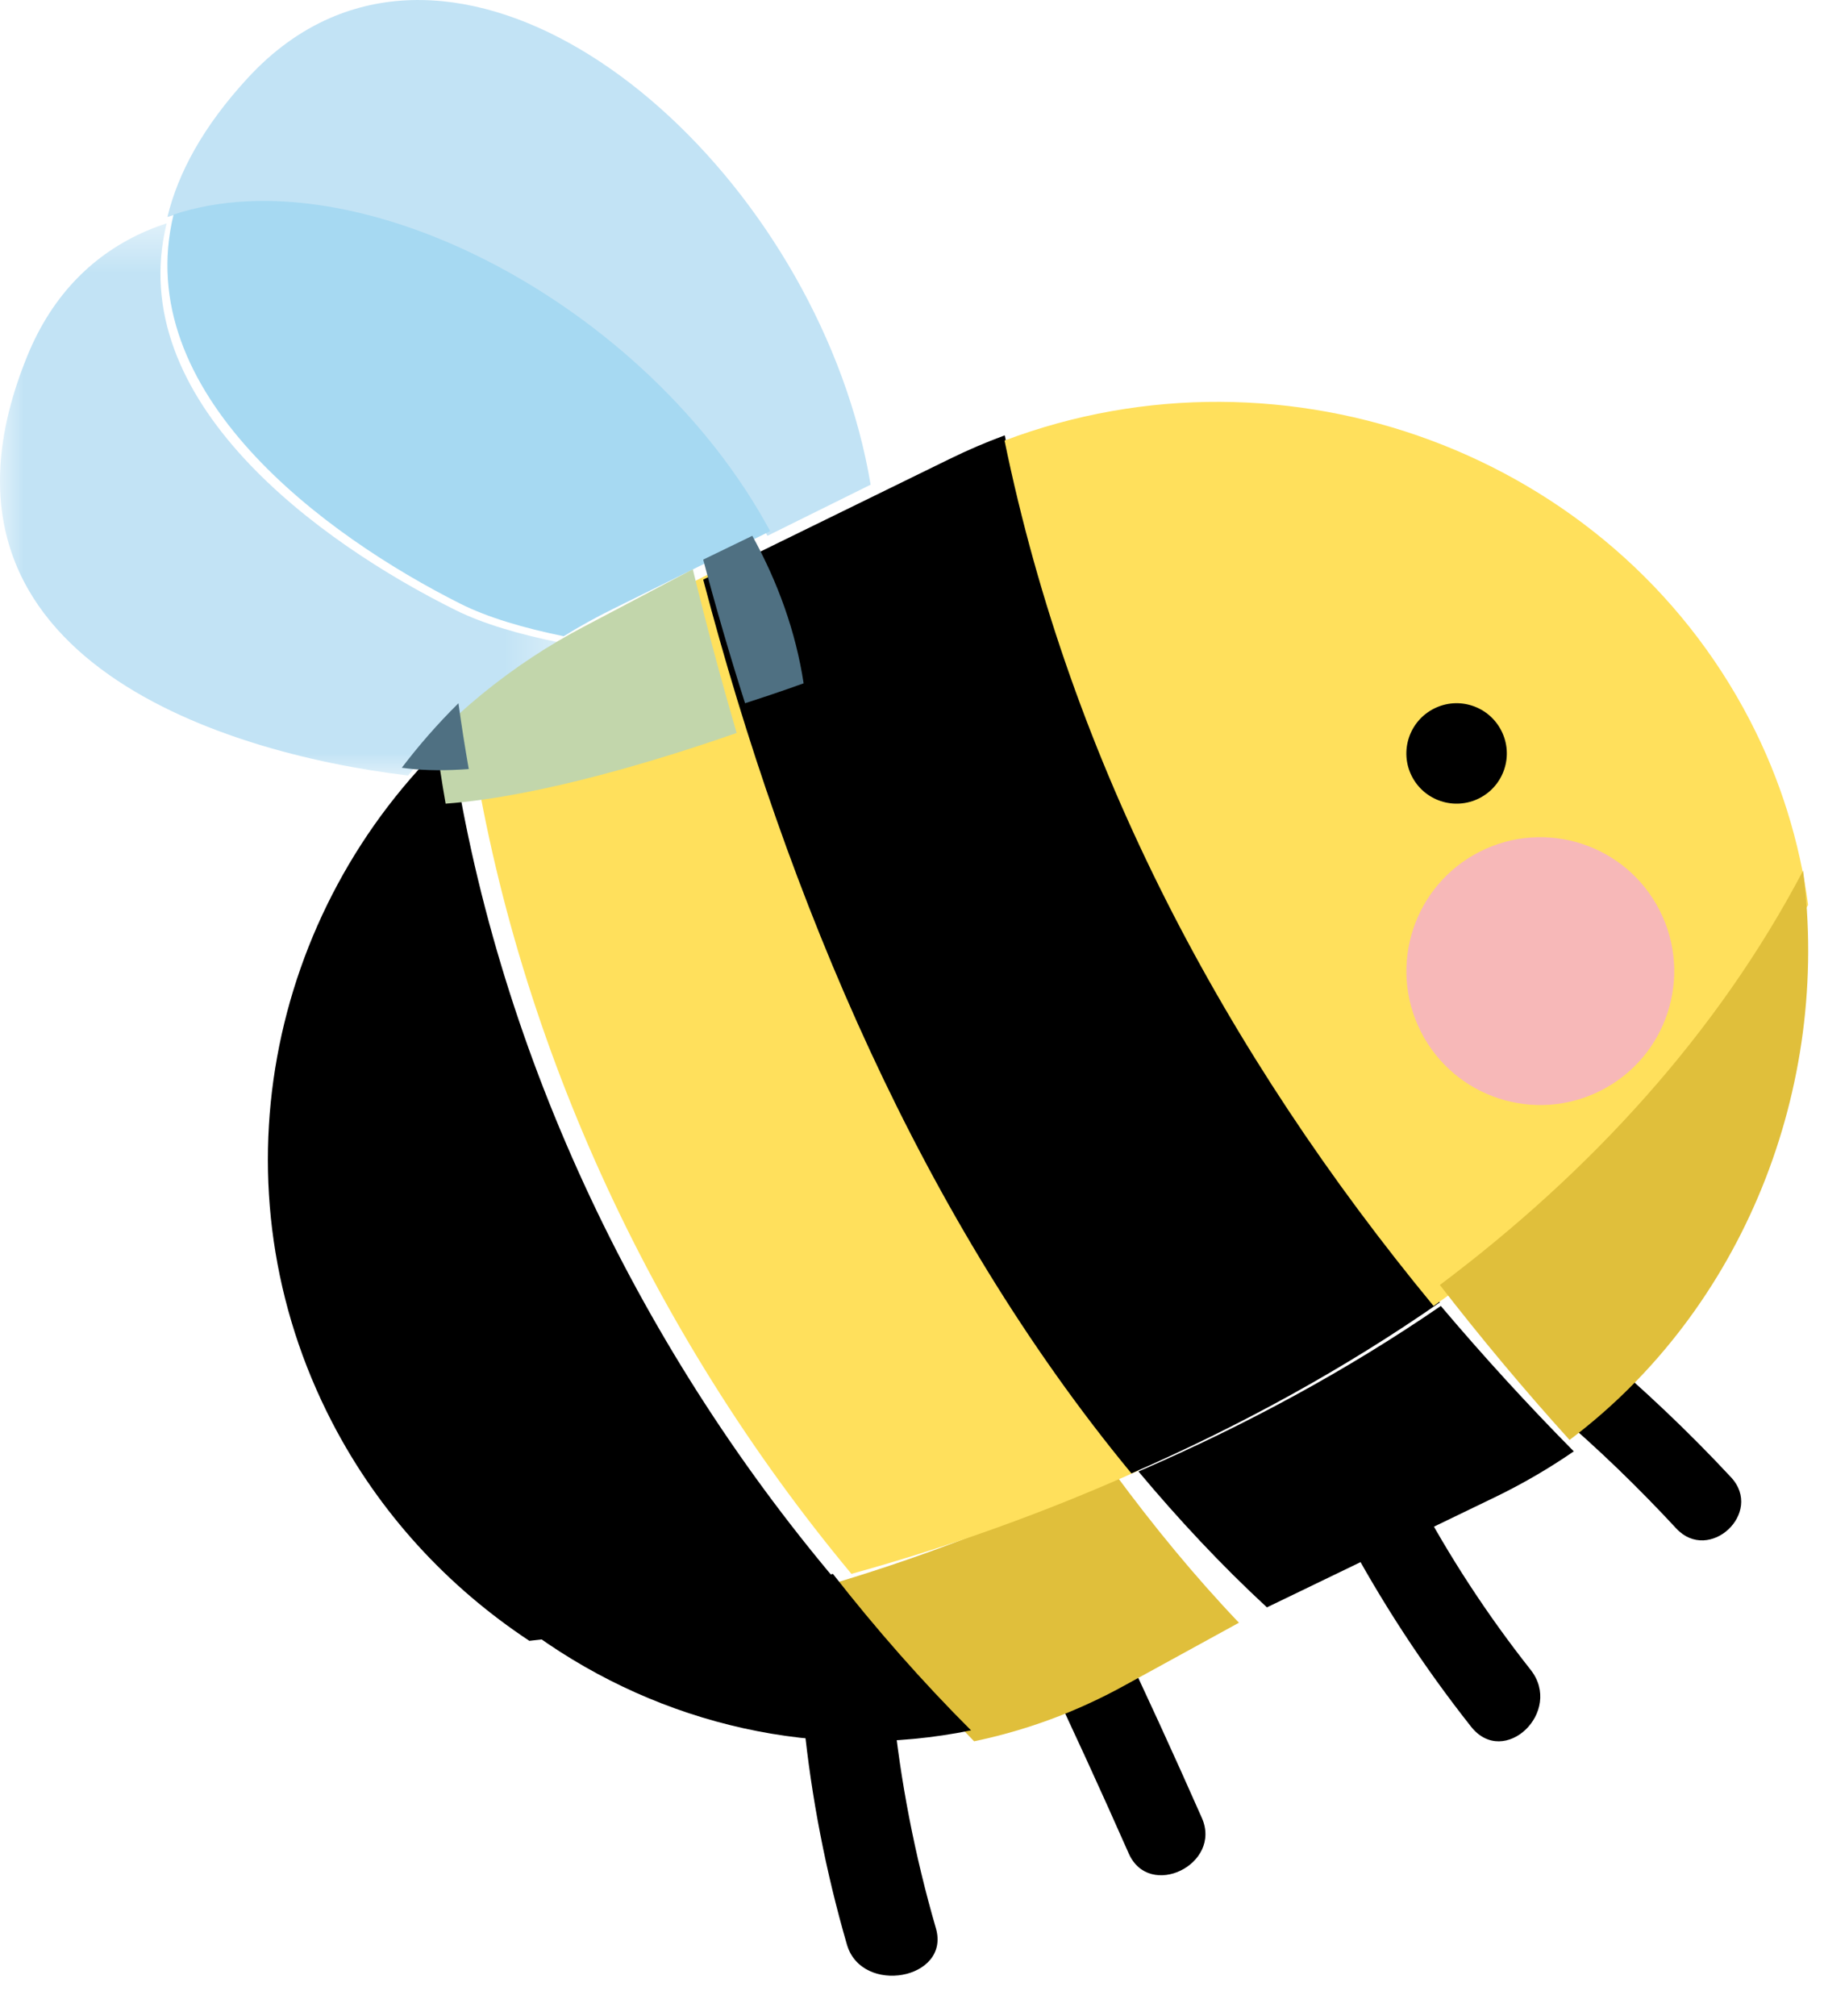 <?xml version="1.0" encoding="UTF-8"?>
<svg width="38px" height="42px" viewBox="0 0 38 42" version="1.1" xmlns="http://www.w3.org/2000/svg" xmlns:xlink="http://www.w3.org/1999/xlink">
    <title>Group 42</title>
    <defs>
        <polygon id="path-1" points="0 0.467 11.673 0.467 11.673 11.995 0 11.995"></polygon>
    </defs>
    <g id="Page-1" stroke="none" stroke-width="1" fill="none" fill-rule="evenodd">
        <g id="event-detail-public" transform="translate(-180, -385)">
            <g id="Group-42" transform="translate(180, 385)">
                <path d="M6.874,0.377 C6.265,0.642 5.686,1.054 5.156,1.631 C4.236,2.631 3.711,3.598 3.488,4.52 C7.358,3.237 13.432,6.411 15.988,11.162 L18.138,10.097 C17.124,4.036 11.221,-1.516 6.874,0.377" id="Fill-1" fill="#C2E3F5"></path>
                <path d="M19.498,40.17 C19.057,38.65 18.759,37.113 18.601,35.548 C18.49,34.452 16.637,34.803 16.747,35.889 C16.905,37.453 17.204,38.991 17.644,40.509 C17.952,41.573 19.808,41.237 19.498,40.17" id="Fill-3" fill="#000000"></path>
                <path d="M25.039,37.872 C24.456,36.551 23.854,35.238 23.233,33.932 C22.778,32.973 21.255,33.714 21.709,34.672 C22.33,35.976 22.931,37.29 23.515,38.611 C23.943,39.582 25.465,38.838 25.039,37.872" id="Fill-5" fill="#000000"></path>
                <path d="M31.887,34.784 C30.987,33.644 30.199,32.439 29.511,31.147 C28.985,30.161 27.487,30.951 28.015,31.943 C28.776,33.369 29.653,34.712 30.647,35.97 C31.336,36.842 32.577,35.657 31.887,34.784" id="Fill-7" fill="#000000"></path>
                <path d="M36.063,30.775 C35.169,29.814 34.221,28.921 33.223,28.076 C32.461,27.43 31.631,28.765 32.39,29.408 C33.283,30.165 34.124,30.981 34.923,31.842 C35.606,32.576 36.751,31.515 36.063,30.775" id="Fill-9" fill="#000000"></path>
                <path d="M20.294,36.275 C21.352,36.054 22.399,35.677 23.404,35.125 L25.811,33.805 C24.887,32.835 24.03,31.79 23.222,30.694 C21.347,31.613 19.402,32.373 17.44,32.964 C18.333,34.134 19.285,35.243 20.294,36.275" id="Fill-11" fill="#E0BF3B"></path>
                <path d="M14.967,11.859 L12.753,12.973 C11.629,13.538 10.63,14.255 9.766,15.084 C10.671,21.513 13.554,27.761 17.738,32.787 C19.767,32.227 21.778,31.506 23.718,30.635 C19.44,25.309 16.68,18.566 14.967,11.859" id="Fill-13" fill="#FFE05C"></path>
                <path d="M20.23,36.047 C19.213,35.031 18.253,33.939 17.352,32.787 C15.284,33.396 13.199,33.825 11.162,34.067 C13.788,35.945 17.06,36.694 20.23,36.047" id="Fill-15" fill="#000000"></path>
                <path d="M9.388,15.347 C5.565,18.967 4.396,24.759 6.918,29.628 C7.902,31.528 9.336,33.063 11.028,34.182 C13.139,33.951 15.297,33.539 17.44,32.956 C13.214,27.956 10.301,21.741 9.388,15.347" id="Fill-17" fill="#000000"></path>
                <path d="M23.718,30.654 C24.553,31.651 25.439,32.602 26.394,33.485 L31.144,31.19 C31.726,30.909 32.274,30.588 32.787,30.235 C31.821,29.258 30.898,28.247 30.017,27.206 C28.072,28.543 25.944,29.694 23.718,30.654" id="Fill-19" fill="#000000"></path>
                <path d="M29.997,27.131 C25.607,21.876 22.339,15.84 20.932,9.069 C20.542,9.213 20.157,9.378 19.776,9.565 L14.65,12.074 C16.397,18.725 19.21,25.413 23.571,30.694 C25.842,29.703 28.013,28.512 29.997,27.131" id="Fill-21" fill="#000000"></path>
                <path d="M36.459,15.012 L36.459,15.012 C33.566,9.426 26.782,6.967 20.928,9.178 C22.317,15.936 25.538,21.961 29.866,27.206 C33.105,24.925 35.839,22.126 37.67,18.851 C37.491,17.546 37.1,16.25 36.459,15.012" id="Fill-23" fill="#FFE05C"></path>
                <path d="M29.997,26.769 C30.856,27.878 31.756,28.956 32.699,29.997 C36.322,27.269 38.146,22.653 37.564,18.138 C35.787,21.521 33.137,24.413 29.997,26.769" id="Fill-25" fill="#E0BF3B"></path>
                <path d="M31.279,15.224 C31.54,15.739 31.334,16.368 30.819,16.629 C30.302,16.89 29.674,16.684 29.412,16.169 C29.151,15.653 29.358,15.024 29.873,14.763 C30.388,14.501 31.018,14.708 31.279,15.224" id="Fill-27" fill="#000000"></path>
                <path d="M34.578,18.97 C35.275,20.344 34.725,22.023 33.35,22.719 C31.976,23.415 30.297,22.866 29.601,21.491 C28.905,20.117 29.455,18.438 30.829,17.742 C32.203,17.045 33.882,17.595 34.578,18.97" id="Fill-29" fill="#F7B8B8"></path>
                <g id="Group-33" transform="translate(0, 4.186)">
                    <mask id="mask-2" fill="white">
                        <use xlink:href="#path-1"></use>
                    </mask>
                    <g id="Clip-32"></g>
                    <path d="M3.056,0.623 C1.976,1.086 1.099,1.931 0.57,3.227 C-1.963,9.43 4.534,11.495 8.502,11.97 C8.858,11.53 9.247,11.112 9.669,10.72 C9.73,11.146 9.801,11.571 9.881,11.995 C9.801,11.571 9.73,11.146 9.669,10.72 C10.272,10.157 10.941,9.647 11.673,9.202 C10.841,9.035 10.078,8.815 9.497,8.527 C6.654,7.118 2.562,4.164 3.472,0.467 C3.33,0.513 3.191,0.565 3.056,0.623" id="Fill-31" fill="#C2E3F5" mask="url(#mask-2)"></path>
                </g>
                <path d="M3.616,4.47 C2.714,8.188 6.769,11.158 9.587,12.575 C10.163,12.865 10.92,13.086 11.744,13.254 C12.072,13.051 12.413,12.862 12.767,12.687 L14.996,11.584 L16.045,11.065 C13.503,6.348 7.464,3.196 3.616,4.47" id="Fill-34" fill="#A6D9F2"></path>
                <path d="M14.433,11.859 L12.15,13.062 C11.788,13.253 11.439,13.459 11.103,13.68 C10.361,14.168 9.681,14.727 9.069,15.344 C9.132,15.811 9.203,16.278 9.284,16.742 C11.283,16.594 13.838,15.796 15.347,15.269 C15.015,14.135 14.711,12.997 14.433,11.859" id="Fill-36" fill="#C2D6AB"></path>
                <path d="M9.551,14.65 C9.125,15.071 8.731,15.521 8.371,15.994 C8.41,15.999 8.446,16.003 8.484,16.008 C8.869,16.055 9.303,16.055 9.766,16.021 C9.686,15.565 9.614,15.108 9.551,14.65" id="Fill-38" fill="#4F7082"></path>
                <path d="M15.673,11.162 L14.65,11.658 C14.914,12.656 15.205,13.655 15.522,14.65 C16.265,14.411 16.742,14.235 16.742,14.235 C16.579,13.161 16.204,12.126 15.673,11.162" id="Fill-40" fill="#4F7082"></path>
            </g>
        </g>
    </g>
</svg>